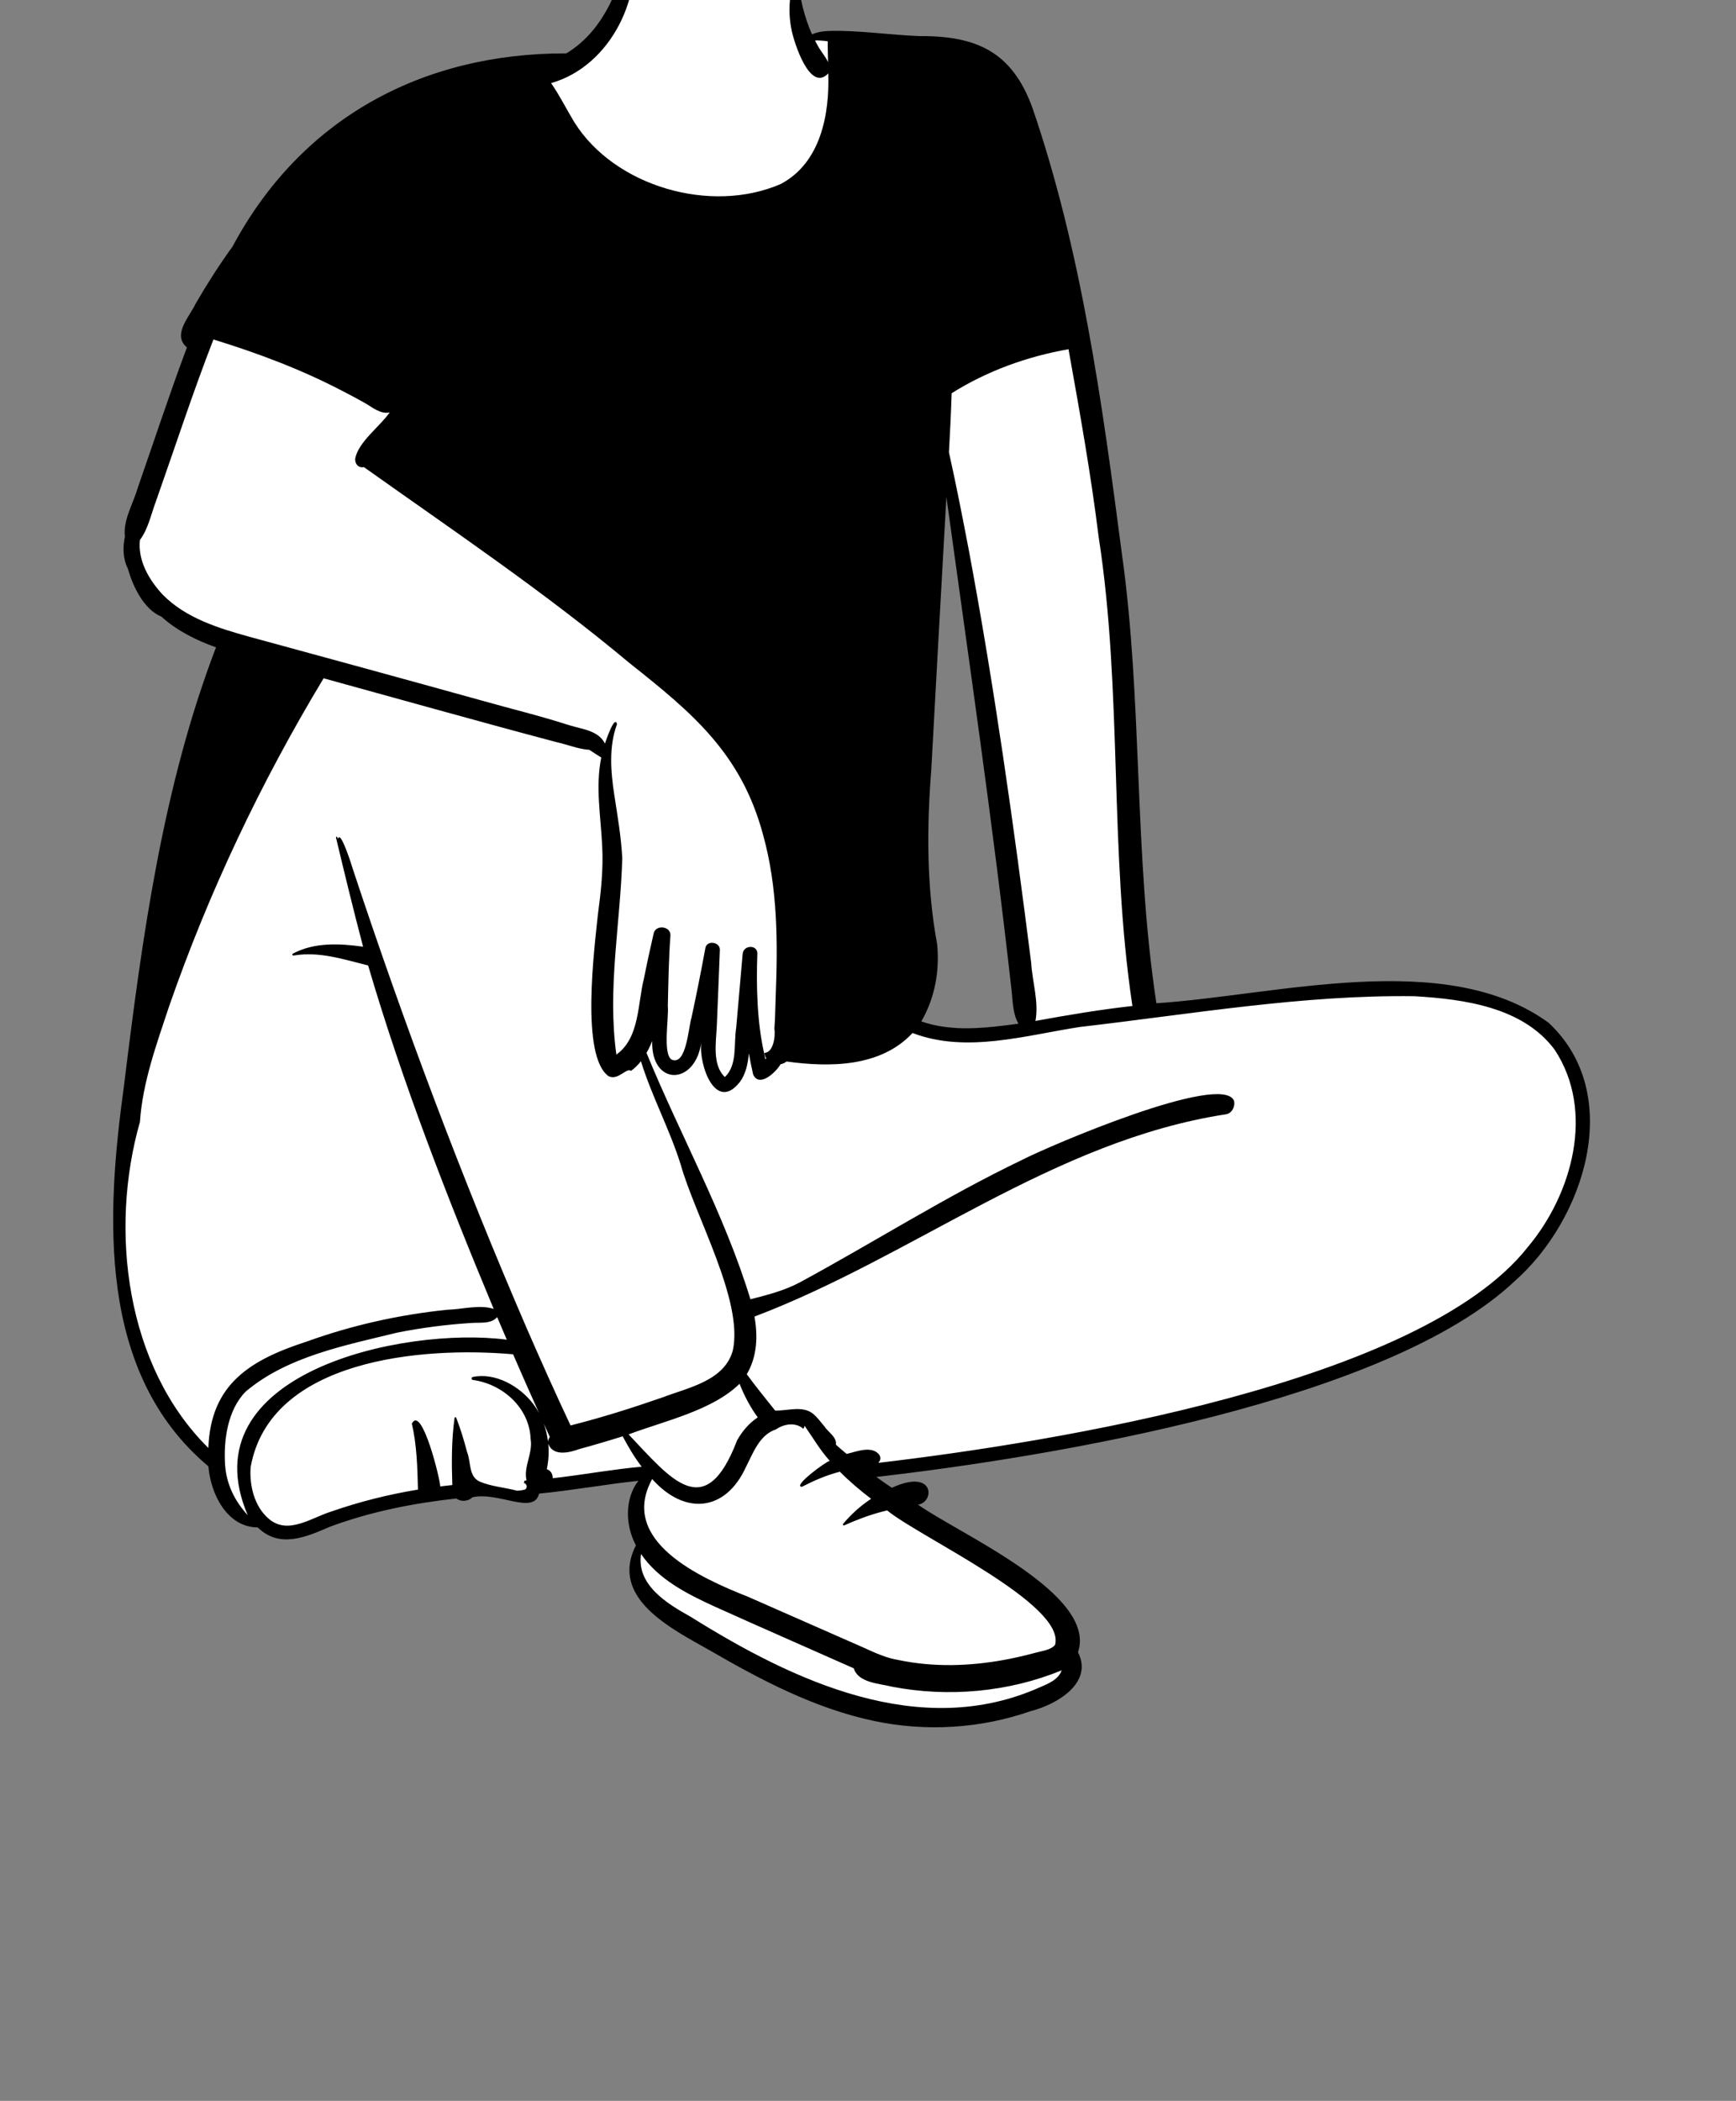 <?xml version="1.0" encoding="UTF-8"?>
<svg width="1534px" height="1856px" viewBox="0 0 1534 1856" version="1.1" xmlns="http://www.w3.org/2000/svg" xmlns:xlink="http://www.w3.org/1999/xlink">
    <rect x="0" y="0" width="1534" height="1856" fill="#808080" stroke="none"/>
    <!-- Generator: Sketch 62 (91390) - https://sketch.com -->
    <title>pose/sitting/one_leg_up-1</title>
    
    <g id="pose/sitting/one_leg_up-1" stroke="none" stroke-width="1" fill="none" fillRule="evenodd">
        <path d="M822.162,829.317 C824.401,852.677 819.823,874.985 808.918,893.845 L805.37,899.981 L812.123,902.342 C824.413,906.641 838.08,908.73 853.906,908.73 C870.193,908.73 887.13,906.462 900.739,904.639 L909.452,903.472 L905.172,895.904 C901.73,889.821 901.093,882.45 900.418,874.646 C900.236,872.55 900.049,870.382 899.803,868.238 C886.908,752.977 870.608,636.212 854.845,523.293 C850.696,493.579 846.407,462.853 842.246,432.629 L830.31,433.089 C827.099,489.033 823.983,545.922 820.97,600.938 C819.645,625.131 818.319,649.324 816.983,673.514 C812.22,734.671 813.865,784.191 822.162,829.317 M827.033,1520.49 C809.504,1520.49 791.941,1518.665 774.834,1515.065 C721.301,1503.828 672.666,1477.315 631.282,1453.347 C629.169,1452.149 627.025,1450.951 624.824,1449.72 C608.622,1440.655 588.459,1429.376 575.823,1415.617 C561.961,1400.523 559.575,1385.483 568.316,1368.284 L569.699,1365.563 L568.254,1362.872 C559.203,1346.026 559.876,1325.184 569.89,1312.189 L578.306,1301.269 L564.469,1302.737 C550.517,1304.218 536.455,1306.223 522.855,1308.163 C507.766,1310.316 492.161,1312.542 476.793,1314.031 L472.522,1314.446 L471.54,1318.561 C470.993,1320.852 470.318,1322.243 465.577,1322.243 C461.466,1322.243 455.941,1321.039 450.094,1319.765 C442.837,1318.185 434.611,1316.393 426.679,1316.393 C423.19,1316.393 420.052,1316.725 417.084,1317.41 L415.357,1317.807 L414.128,1319.066 C413.342,1319.871 412.004,1320.371 410.637,1320.371 C409.603,1320.371 408.644,1320.083 408.003,1319.582 L406.065,1318.066 L403.606,1318.335 C360.763,1323.04 323.82,1331.296 290.67,1343.572 L290.52,1343.628 L289.801,1343.939 C277.814,1349.112 265.421,1354.462 254.134,1354.462 C245.883,1354.462 239.183,1351.655 233.047,1345.628 L231.313,1343.927 L228.867,1343.903 C204.049,1343.675 192.709,1314.735 191.141,1295.338 L190.944,1292.896 L189.052,1291.308 C145.8,1255.011 120.266,1205.161 110.988,1138.907 C102.538,1078.559 109.026,1014.931 116.487,960.647 C133.746,819.971 151.747,693.86 197.505,574.253 L199.643,568.662 L193.946,566.615 C174.183,559.514 159.079,551.041 147.77,540.712 L146.987,539.995 L146.001,539.59 C129.793,532.931 121.855,508.35 119.808,500.976 L119.644,500.381 L119.358,499.833 C116.051,493.49 115.288,484.665 117.266,475.622 L117.478,474.648 L117.355,473.658 C116.287,465.072 119.832,456.095 123.585,446.591 C125.3,442.249 127.072,437.762 128.367,433.292 C132.819,420.518 137.266,407.518 141.568,394.944 C151.22,366.734 161.199,337.563 171.83,309.186 L173.284,305.306 L170.081,302.631 C164.613,298.064 166.439,292.687 174.324,279.832 C176.187,276.796 177.949,273.923 179.289,271.093 C189.396,253.628 200.228,236.863 211.49,221.257 L211.722,220.937 L211.907,220.59 C269.696,112.662 372.203,53.224 500.544,53.224 L503.16,53.229 L504.606,52.359 C528.66,37.894 545.831,13.075 557.1,-23.515 L557.46,-24.682 L557.321,-25.893 C556.935,-29.266 556.512,-33.687 556.657,-37.978 C557.024,-48.844 561.283,-58.54 568.341,-64.581 C581.732,-76.043 602.061,-77.003 621.736,-77.003 L624.561,-77.003 C649.716,-76.926 667.475,-72.558 680.451,-63.251 C695.527,-52.438 703.859,-34.982 705.924,-9.887 C706.541,-2.378 706.52,5.401 706.501,12.924 L706.496,15.024 L706.749,15.857 C708.557,21.822 710.675,27.553 713.043,32.892 L715.479,38.386 L721.019,35.909 C724.602,34.308 729.144,33.484 734.908,33.392 C736.57,33.353 738.191,33.336 739.826,33.336 C753.209,33.336 767.525,34.557 781.371,35.739 C791.803,36.629 802.591,37.55 813.033,37.959 L813.176,37.965 C813.176,37.965 814.618,37.956 815.265,37.956 C840.644,37.956 859.042,41.947 873.163,50.518 C888.368,59.744 899.301,74.553 907.568,97.12 C951.91,226.48 970.14,365.818 986.22,488.748 C995.341,553.034 998.115,618.938 1000.798,682.671 C1003.631,749.943 1006.559,819.505 1016.928,887.503 L1017.747,892.878 L1023.253,892.523 C1047.484,890.959 1073.669,887.591 1101.391,884.024 C1143.511,878.607 1187.065,873.004 1229.169,873.004 C1288.039,873.004 1332.675,884.588 1365.606,908.412 C1388.564,930.046 1400.441,959.337 1399.953,993.141 C1399.263,1040.903 1374,1093.708 1335.593,1127.667 L1335.448,1127.8 C1286.901,1173.663 1198.285,1213.441 1072.062,1246.031 C955.992,1275.999 835.932,1292.285 774.695,1299.324 L759.539,1301.068 L771.841,1309.961 C776.82,1313.562 781.363,1316.732 785.73,1319.653 L788.547,1321.535 L791.633,1320.121 C800.433,1316.085 806.022,1315.238 809.163,1315.238 C811.95,1315.238 815.312,1315.843 815.497,1318.728 C815.618,1320.616 814.274,1323.42 811.437,1323.775 L796.373,1325.655 L808.673,1334.427 C816.889,1340.287 829.147,1347.349 843.342,1355.528 C889.781,1382.285 959.961,1422.721 947.891,1458.231 L947.099,1460.564 L948.221,1462.764 C951.464,1469.12 951.741,1475.022 949.065,1480.804 C943.335,1493.195 925.41,1502.602 910.187,1506.429 L909.926,1506.495 L909.671,1506.583 C883.183,1515.812 855.379,1520.49 827.033,1520.49" id="Fill-1" fill="#FFFFFF"></path>
        <path d="M776.074,1292.37 C777.904,1290.508 778.674,1288.066 776.964,1285.199 C770.354,1276.757 756.643,1282.53 748.114,1284.479 C744.893,1281.801 741.694,1279.112 738.614,1276.275 C739.684,1269.636 731.704,1265.222 728.424,1260.1 C725.204,1256.328 722.174,1252.043 718.313,1248.881 C708.904,1241.542 695.864,1246.506 684.944,1246.172 C676.534,1235.474 667.874,1225.112 659.874,1214.06 C669.094,1198.565 669.744,1180.411 666.684,1163.143 C808.114,1109.479 930.534,1007.872 1083.494,984.389 C1088.754,983.512 1091.704,977.119 1090.393,972.43 C1079.723,946.967 926.393,1012.669 903.473,1024.568 C835.874,1056.937 772.553,1097.284 706.854,1132.883 C693.154,1140.162 678.084,1144.073 663.104,1147.856 C640.084,1072.303 601.143,1003.045 571.284,930.202 C573.223,926.843 574.874,923.316 576.274,919.691 C575.284,959.753 614.244,959.191 619.624,921.189 C617.404,940.998 632.384,983.423 654.004,955.586 C659.074,948.592 660.874,939.638 661.733,930.606 C662.844,936.851 664.104,943.066 665.504,949.262 C671.053,961.536 686.204,946.613 689.723,940.21 C691.754,939.845 693.654,938.919 695.044,937.787 C733.274,943.096 778.303,942.791 806.354,912.609 C853.934,930.862 906.594,914.509 954.714,907.221 C1052.634,895.962 1150.944,878.802 1249.744,880.113 C1293.854,882.674 1345.893,889.796 1373.794,927.434 C1409.584,981.69 1389.354,1054.967 1349.874,1101.933 C1254.904,1222.176 928.914,1274.462 776.074,1292.37 M778.744,1335.683 C780.473,1335.22 782.214,1334.795 783.944,1334.392 C811.664,1357.472 942.214,1417.401 932.284,1453.198 C928.774,1457.65 920.374,1458.663 915.063,1460.102 C905.813,1462.604 896.473,1464.772 887.044,1466.486 C856.563,1472.031 824.994,1472.997 794.553,1466.672 C783.354,1464.969 773.244,1460.191 763.044,1455.571 C730.084,1441.072 693.784,1425.054 660.983,1410.673 C619.313,1394.154 546.223,1361.598 576.284,1306.663 C604.764,1338.696 640.914,1335.898 659.124,1296.084 C665.404,1283.998 670.884,1267.705 685.634,1262.819 C693.414,1257.559 703.364,1256.466 709.864,1262.327 C710.334,1261.598 710.754,1260.573 710.983,1259.667 C718.313,1270.099 724.634,1281.082 733.223,1290.617 C730.274,1290.775 699.574,1313.499 708.634,1313.509 C719.534,1307.895 730.364,1303.216 742.134,1300.191 C750.664,1308.77 760.044,1316.75 769.764,1324.127 C760.324,1330.362 751.844,1337.996 745.024,1346.281 C744.434,1347.01 745.154,1347.956 746.034,1347.561 C756.624,1342.843 767.514,1338.696 778.744,1335.683 M919.264,1490.47 C813.233,1538.098 700.983,1485.063 610.563,1428.522 C589.694,1416.869 562.244,1400.35 566.464,1372.917 C581.834,1395.405 607.174,1408.211 631.494,1419.312 C672.354,1437.782 713.483,1455.66 754.444,1473.903 C758.313,1486.737 776.813,1487.23 787.994,1490.077 C837.764,1499.731 891.264,1494.934 938.104,1475.686 C935.393,1483.714 926.524,1487.397 919.264,1490.47 M496.223,1305.018 C493.604,1305.353 490.983,1305.658 488.364,1305.954 C488.634,1302.487 486.544,1299.019 483.184,1297.946 C484.694,1290.596 485.254,1283.002 484.444,1275.546 C488.824,1286.864 502.964,1283.426 511.944,1280.165 C524.774,1276.678 537.524,1272.926 550.204,1268.926 C555.204,1278.215 560.504,1287.366 567.014,1295.779 C543.313,1297.887 519.834,1302.073 496.223,1305.018 M485.794,1269.418 C485.164,1270.749 484.264,1272.157 484.244,1273.753 C483.604,1268.247 482.354,1262.809 480.454,1257.598 C482.233,1261.538 484.014,1265.478 485.794,1269.418 M470.834,1239.897 C459.174,1224.698 437.624,1212.276 417.704,1216.512 C416.424,1216.789 416.393,1218.846 417.704,1219.103 C444.464,1222.738 467.964,1243.965 468.893,1271.409 C471.004,1283.83 462.364,1296.025 465.274,1307.944 C464.694,1307.983 464.114,1308.013 463.544,1308.052 C463.334,1308.849 463.143,1309.558 462.893,1310.18 C465.784,1310.662 466.634,1315.312 463.223,1316.139 C461.204,1316.632 459.094,1316.888 456.944,1316.996 C446.034,1314.051 434.524,1313.37 424.094,1309.017 C413.774,1304.457 416.354,1291.642 412.714,1282.766 C410.044,1272.531 406.973,1262.337 403.104,1252.516 C402.824,1251.727 401.754,1251.905 401.664,1252.702 C398.934,1272.295 399.024,1292.223 399.684,1311.972 C396.104,1312.337 392.544,1312.741 388.973,1313.184 C389.204,1307.667 372.654,1240.459 363.934,1257.707 C368.324,1276.669 368.854,1296.478 369.324,1315.991 C343.434,1320.257 317.924,1326.61 293.104,1335.259 C275.614,1340.559 254.813,1356.24 237.834,1342.065 C224.684,1331.191 220.254,1312.218 221.494,1296.074 C238.594,1200.555 373.654,1189.395 453.384,1196.457 C460.914,1213.833 468.584,1231.15 476.354,1248.428 C474.744,1245.453 472.904,1242.597 470.834,1239.897 M198.904,1294.212 C197.444,1272.522 201.094,1245.521 217.164,1229.357 C253.944,1198.26 305.444,1188.478 351.404,1177.22 C372.813,1172.994 394.514,1170.186 416.304,1168.788 C424.034,1168.177 433.854,1169.929 439.313,1163.606 C442.124,1170.265 444.973,1176.914 447.824,1183.563 C356.324,1171.575 165.424,1213.222 218.884,1338.568 C207.563,1326.304 200.063,1311.372 198.904,1294.212 M653.494,1222.512 C657.704,1233.032 662.854,1243.05 669.584,1252.21 C661.934,1257.214 655.694,1264.611 651.294,1272.561 C623.094,1346.341 592.934,1306.821 555.464,1267.231 C587.174,1255.264 629.174,1246.299 653.494,1222.512 M184.104,1279.201 C110.774,1206.761 96.544,1086.084 123.634,991.225 C126.044,956.049 138.344,922.528 149.364,889.224 C184.454,788.199 230.604,691.005 285.954,599.239 C354.624,618.103 423.174,637.467 492.004,655.711 C501.483,657.77 510.973,661.838 520.704,662.429 C524.184,664.646 527.674,667.088 531.294,669.235 C526.024,695.054 530.884,721.413 532.114,747.389 C533.233,767.838 531.024,787.864 528.313,808.097 C525.284,837.53 512.813,933.264 537.804,950.789 C546.274,954.877 553.844,942.771 557.494,946.1 C560.784,943.805 563.854,940.821 566.354,937.53 C576.004,968.736 591.774,997.687 601.514,1028.922 C614.473,1074.824 657.034,1149.126 647.584,1192.91 C640.274,1219.95 608.294,1225.781 585.214,1234.618 C558.544,1243.897 531.574,1252.416 504.164,1259.332 C490.784,1230.934 477.994,1202.268 465.444,1173.495 C408.084,1040.743 357.284,905.221 311.884,768.084 C311.034,765.041 300.594,732.062 298.684,741.262 C298.524,740.316 297.334,737.873 296.884,739.962 C304.584,772.162 312.393,804.353 320.844,836.377 C300.084,833.471 277.764,832.338 258.764,842.514 C257.784,843.036 258.504,844.325 259.473,844.169 C281.973,840.268 303.674,847.636 325.284,852.926 C355.634,956.236 394.794,1056.926 436.244,1156.357 C423.424,1152.269 408.544,1156.79 395.164,1157.114 C353.024,1161.469 311.364,1170.689 271.554,1185.03 C221.514,1201.255 186.134,1222.412 184.104,1279.201 M143.733,525.302 C131.414,512.034 121.733,495.091 123.604,477.114 C131.004,467.244 133.454,454.37 137.764,442.962 C154.614,395.227 170.254,347.128 188.594,299.906 C227.604,311.904 265.983,326.295 302.184,345.197 C308.844,348.596 315.434,352.123 321.944,355.777 C328.764,359.599 336.204,366.238 344.384,364.337 C335.444,376.995 317.034,390.165 313.924,404.792 C313.254,409.422 316.534,413.717 321.574,412.683 C400.464,468.722 481.934,523.578 556.504,585.999 C612.344,630.209 655.214,666.064 674.364,737.794 C687.274,784.259 687.313,832.821 685.414,880.595 C685.044,889.883 685.034,899.39 684.284,908.738 C685.404,915.732 683.274,929.965 675.414,930.222 C675.594,931.916 676.154,933.482 677.044,934.861 C676.794,935.195 676.534,935.511 676.264,935.836 C675.874,933.925 675.494,932.024 675.134,930.113 C669.014,903.005 668.194,871.553 669.214,842.691 C669.643,834.417 656.954,834.614 656.244,842.691 C654.334,864.51 652.424,886.328 650.514,908.137 C648.223,922.272 651.834,940.761 640.534,951.508 C629.044,940.889 632.844,919.948 633.404,906.246 C634.303,883.895 635.274,861.555 636.104,839.204 C636.364,832.122 624.634,830.299 623.303,837.5 C619.534,858.028 615.454,878.497 611.063,898.907 C608.414,906.797 606.594,942.2 593.354,936.053 C585.464,930.665 591.154,899.075 590.114,888.614 C590.604,867.908 590.893,847.232 592.414,826.576 C593.034,818.242 579.464,816.469 577.604,824.606 C574.584,837.776 571.694,850.946 569.074,864.204 C563.324,886.555 565.414,916.855 544.654,931.709 C536.524,873.651 548.223,815.997 549.864,758.145 C548.884,739.4 545.664,720.842 542.824,702.323 C539.684,681.844 537.854,659.553 545.204,639.803 C543.194,630.957 535.294,654.884 534.554,656.874 C528.604,645.152 514.114,644.245 502.654,640.591 C477.184,632.346 451.094,626.131 425.324,618.802 C356.983,599.82 288.563,581.134 220.124,562.487 C192.784,554.922 164.004,545.968 143.733,525.302 M828.084,834.121 C818.654,783.007 818.914,731.214 822.944,679.539 C827.374,599.397 831.674,519.234 836.274,439.102 C856.244,584.139 877.534,729.008 893.813,874.508 C894.973,884.634 894.794,895.351 899.904,904.384 C871.664,908.167 841.563,911.979 814.104,902.375 C826.154,881.541 830.404,857.821 828.084,834.121 M970.774,474.1 C992.124,611.562 979.944,751.437 1000.654,888.742 C971.924,891.963 943.414,896.73 914.983,901.971 C918.094,885.008 912.194,867.494 911.174,850.414 C895.733,728.583 878.684,606.834 856.094,486.068 C850.553,457.167 844.954,428.384 838.534,399.641 C839.504,382.235 840.354,364.83 840.914,347.413 C872.264,327.704 907.614,314.947 944.174,308.515 C954.053,363.559 963.924,418.564 970.774,474.1 M723.624,42.141 C722.374,40.004 721.184,37.817 720.044,35.601 C723.904,35.749 727.664,35.886 731.464,36.517 C731.294,42.634 731.634,48.8 731.704,54.967 C729.803,50.455 726.084,46.338 723.624,42.141 M1368.444,903.566 C1277.254,837.254 1127.473,879.502 1021.834,886.318 C1001.694,754.253 1009.914,620.033 991.143,487.753 C973.854,355.6 955.624,221.605 912.204,94.989 C894.284,46.031 863.284,31.493 812.244,31.887 C786.344,30.873 758.954,26.726 733.784,27.316 C728.264,27.405 722.494,28.134 717.514,30.36 C710.514,14.58 706.714,-2.363 704.794,-19.433 C704.674,-20.517 703.294,-20.714 702.884,-19.68 C696.964,-4.815 696.334,11.408 699.553,26.972 C701.884,38.122 715.754,82.006 731.864,64.837 C733.143,100.84 725.233,143.837 689.964,162.523 C628.334,189.395 543.143,164.926 507.444,107.893 C500.544,96.496 494.594,84.369 486.954,73.426 C540.184,58.355 570.063,-5.426 557.524,-53.998 C549.774,-16.222 535.643,25.987 500.454,47.145 C372.313,46.86 265.774,105.223 205.574,217.635 C193.794,233.958 182.904,250.919 172.924,268.178 C167.553,279.723 151.824,295.779 165.174,306.929 C149.754,348.084 136.074,389.809 121.614,431.29 C117.643,445.11 108.563,459.61 110.374,474.139 C108.414,483.093 108.504,493.683 112.994,502.292 C117.254,517.639 126.813,538.285 142.664,544.796 C156.114,557.08 173.124,565.541 190.864,571.914 C143.553,695.556 125.544,828.901 109.514,959.536 C93.803,1073.82 85.694,1212.839 184.134,1295.433 C186.044,1319.065 200.063,1349.178 227.784,1349.434 C246.983,1368.286 270.384,1357.943 291.754,1348.724 C327.824,1335.366 365.654,1327.96 403.244,1323.832 C407.274,1326.985 413.834,1326.462 417.424,1322.788 C440.194,1317.538 471.754,1338.795 476.354,1319.538 C505.714,1316.69 534.754,1311.352 564.084,1308.238 C551.723,1324.276 552.614,1347.926 561.924,1365.252 C538.214,1411.895 593.444,1438.905 627.214,1458.043 C672.803,1484.442 720.414,1509.492 772.553,1520.435 C818.393,1530.079 866.414,1527.154 910.643,1511.748 C933.884,1505.906 966.344,1486.728 952.553,1459.709 C970.034,1408.29 847.274,1355.009 811.164,1329.259 C825.924,1327.418 826.464,1296.782 788.074,1314.386 C783.434,1311.282 778.874,1308.081 774.364,1304.821 C929.643,1286.972 1226.194,1237.868 1338.574,1131.721 C1400.313,1077.14 1435.934,966.737 1368.444,903.566" id="🖍-Ink" fill="#000000"></path>
    </g>
</svg>